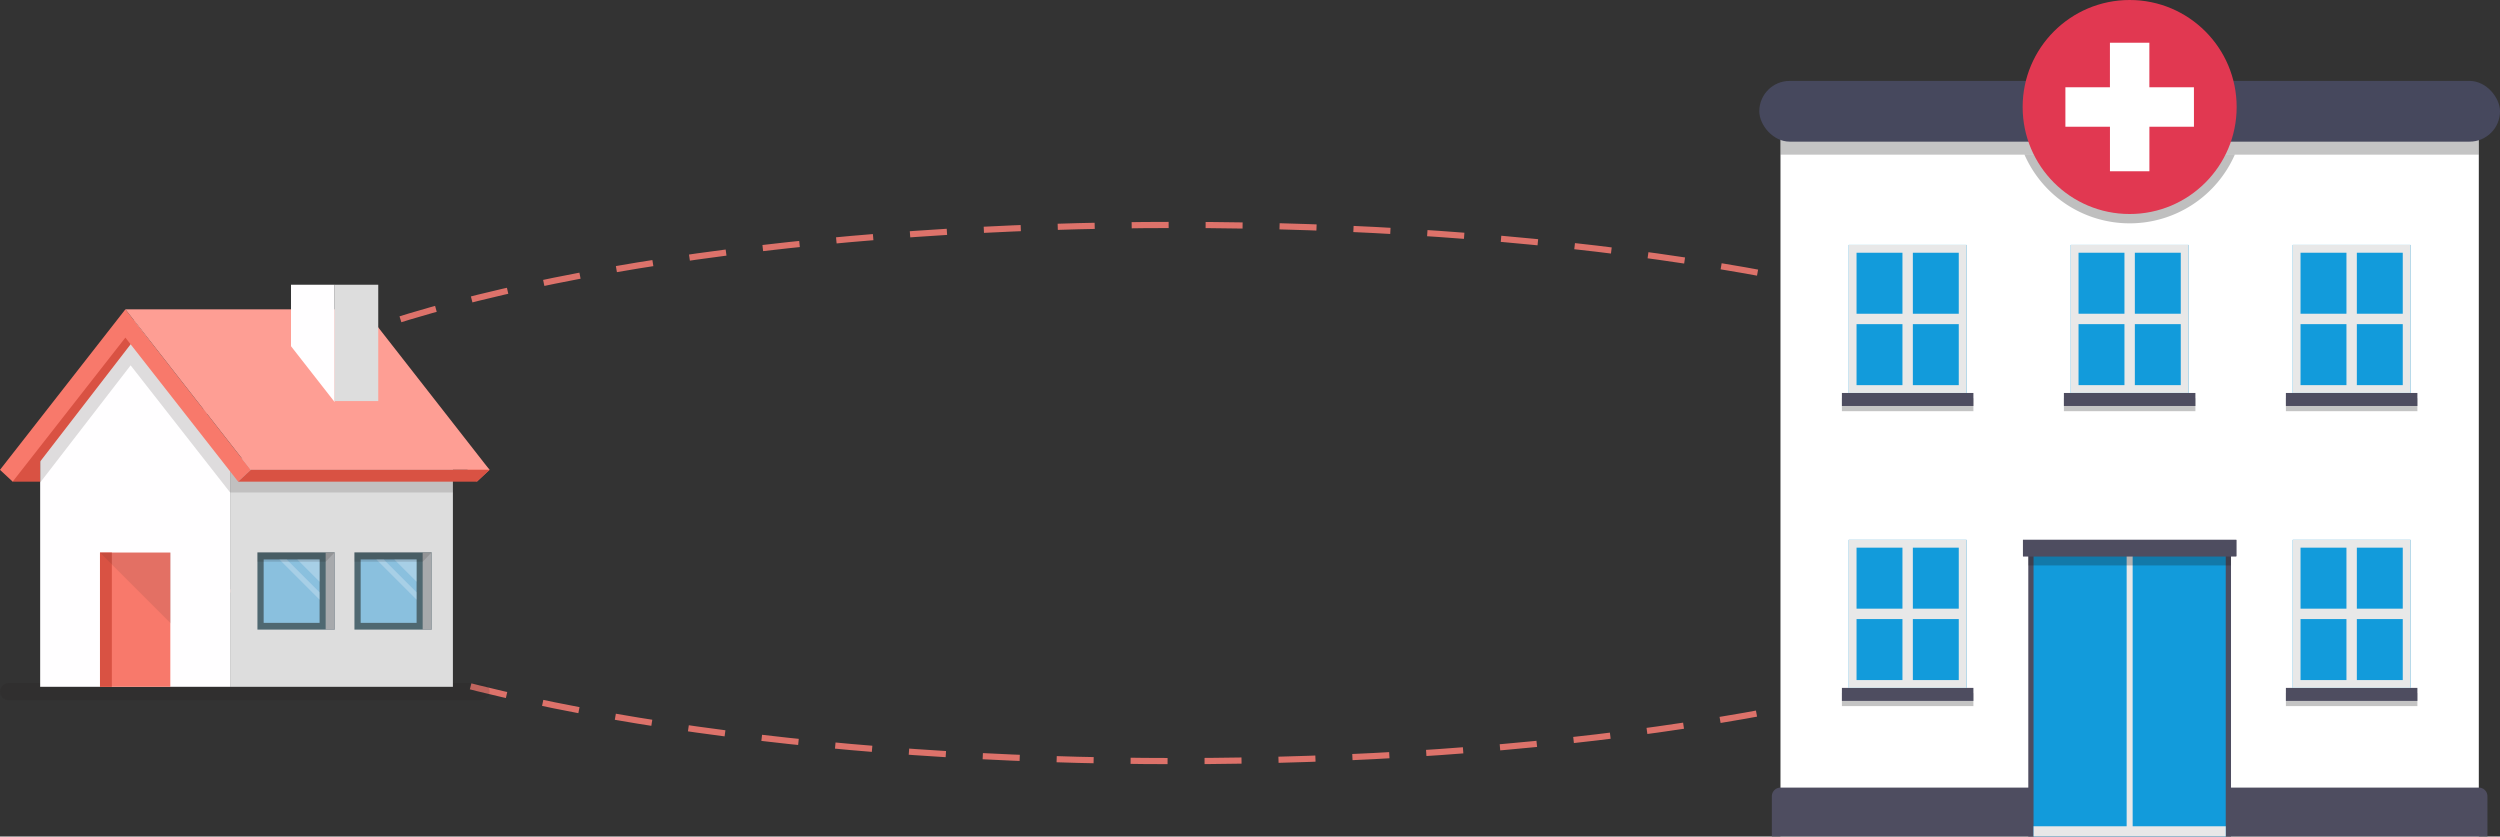 <svg xmlns="http://www.w3.org/2000/svg" width="405.661" height="135.741" viewBox="0 0 405.661 135.741">
  <rect x="0" y="0" width="405.661" height="135.741" fill="#333333" stroke="none"/>
  <g id="Grupo_4536" data-name="Grupo 4536" transform="translate(-146 -267)">
    <g id="Elipse_587" data-name="Elipse 587" transform="translate(171 303)" fill="none" stroke="#dd726a" stroke-width="1" stroke-dasharray="6">
      <ellipse cx="166" cy="44" rx="166" ry="44" stroke="none"/>
      <ellipse cx="166" cy="44" rx="165.5" ry="43.5" fill="none"/>
    </g>
    <path id="Trazado_1420" data-name="Trazado 1420" d="M221.4,606.829H144.75a1.4,1.4,0,0,1-1.395-1.395h0a1.4,1.4,0,0,1,1.395-1.394H221.4a1.4,1.4,0,0,1,1.395,1.394h0A1.4,1.4,0,0,1,221.4,606.829Z" transform="translate(2.645 -226.212)" fill="#231f20" opacity="0.15"/>
    <g id="Grupo_2990" data-name="Grupo 2990" transform="translate(146 313.202)">
      <rect id="Rectángulo_894" data-name="Rectángulo 894" width="36.15" height="37.06" transform="translate(37.339 28.183)" fill="#ddd"/>
      <path id="Trazado_1421" data-name="Trazado 1421" d="M216.074,286.756h-30.82V248l15.41-20.433L216.074,248Z" transform="translate(-178.736 -221.513)" fill="#fffeff"/>
      <path id="Trazado_1422" data-name="Trazado 1422" d="M216.074,262.617h36.15l.151-3.676-52.847-22.621-14.274,18.387v6.3l14.678-19.019,16.142,20.624Z" transform="translate(-178.736 -228.906)" fill="#231f20" opacity="0.15"/>
      <path id="Trazado_1423" data-name="Trazado 1423" d="M173.863,224.091l-20.348,24.348.475,2.092h4.463v-3.268l15.41-19.968Z" transform="translate(-151.934 -218.579)" fill="#d95243"/>
      <path id="Trazado_1424" data-name="Trazado 1424" d="M182,242.28,163.7,218.909,145.41,242.28l-2.056-1.916L163.7,214.321l20.348,26.043Z" transform="translate(-143.355 -210.329)" fill="#f8796b"/>
      <path id="Trazado_1425" data-name="Trazado 1425" d="M511.018,242.28l-18.293-23.838-5.6-4.121,25.949,26.043Z" transform="translate(-433.639 -210.329)" fill="#f8796b"/>
      <path id="Trazado_1426" data-name="Trazado 1426" d="M274.139,214.321h38.738l20.348,26.043H294.487Z" transform="translate(-253.791 -210.329)" fill="#fe9e94"/>
      <path id="Trazado_1427" data-name="Trazado 1427" d="M393.768,381.711h38.738l-2.056,1.916H391.712Z" transform="translate(-353.071 -351.676)" fill="#d95243"/>
      <rect id="Rectángulo_895" data-name="Rectángulo 895" width="11.413" height="21.782" transform="translate(16.223 43.46)" fill="#f8796b"/>
      <rect id="Rectángulo_896" data-name="Rectángulo 896" width="1.926" height="21.782" transform="translate(16.223 43.46)" fill="#d95243"/>
      <path id="Trazado_1428" data-name="Trazado 1428" d="M247.623,468l11.489,11.489V468Z" transform="translate(-231.4 -424.54)" fill="#231f20" opacity="0.1"/>
      <g id="Grupo_2988" data-name="Grupo 2988" transform="translate(41.773 43.436)">
        <rect id="Rectángulo_897" data-name="Rectángulo 897" width="12.525" height="12.525" fill="#4f6871"/>
        <rect id="Rectángulo_898" data-name="Rectángulo 898" width="1.454" height="12.548" transform="translate(11.07)" fill="#a7a9ac"/>
        <rect id="Rectángulo_899" data-name="Rectángulo 899" width="9.076" height="10.29" transform="translate(1.009 1.141)" fill="#8ac0de"/>
        <path id="Trazado_1429" data-name="Trazado 1429" d="M434.667,475.181l6.536,6.536v-1.194l-5.342-5.342Z" transform="translate(-431.116 -474.04)" fill="#fffeff" opacity="0.25"/>
        <path id="Trazado_1430" data-name="Trazado 1430" d="M457.04,478.8l-3.616-3.616h3.616Z" transform="translate(-446.955 -474.04)" fill="#fffeff" opacity="0.25"/>
        <path id="Trazado_1431" data-name="Trazado 1431" d="M424.372,467.847l-1.454,1.512h-11.07v-1.512Z" transform="translate(-411.847 -467.847)" fill="#231f20" opacity="0.15"/>
      </g>
      <g id="Grupo_2989" data-name="Grupo 2989" transform="translate(57.514 43.436)">
        <rect id="Rectángulo_900" data-name="Rectángulo 900" width="12.525" height="12.525" fill="#4f6871"/>
        <rect id="Rectángulo_901" data-name="Rectángulo 901" width="1.454" height="12.548" transform="translate(11.07)" fill="#a7a9ac"/>
        <rect id="Rectángulo_902" data-name="Rectángulo 902" width="9.076" height="10.29" transform="translate(1.009 1.141)" fill="#8ac0de"/>
        <path id="Trazado_1432" data-name="Trazado 1432" d="M535.833,475.181l6.536,6.536v-1.194l-5.342-5.342Z" transform="translate(-532.283 -474.04)" fill="#fffeff" opacity="0.25"/>
        <path id="Trazado_1433" data-name="Trazado 1433" d="M558.207,478.8l-3.616-3.616h3.616Z" transform="translate(-548.122 -474.04)" fill="#fffeff" opacity="0.25"/>
        <path id="Trazado_1434" data-name="Trazado 1434" d="M525.539,467.847l-1.454,1.512h-11.07v-1.512Z" transform="translate(-513.014 -467.847)" fill="#231f20" opacity="0.15"/>
      </g>
      <path id="Trazado_1435" data-name="Trazado 1435" d="M453.932,207.7l-7.078-9.059v-9.976h7.078Z" transform="translate(-399.634 -188.667)" fill="#fffeff"/>
      <rect id="Rectángulo_903" data-name="Rectángulo 903" width="7.078" height="18.878" transform="translate(54.298)" fill="#ddd"/>
    </g>
    <g id="Grupo_4376" data-name="Grupo 4376" transform="translate(-39 -50.202)">
      <g id="Grupo_2993" data-name="Grupo 2993" transform="translate(470.471 330.333)">
        <rect id="Rectángulo_904" data-name="Rectángulo 904" width="113.316" height="113.756" transform="translate(3.437 8.83)" fill="#fff"/>
        <path id="Trazado_1436" data-name="Trazado 1436" d="M339.717,763.88H226.4a1.4,1.4,0,0,0-1.4,1.4V771.8H341.112v-6.521A1.4,1.4,0,0,0,339.717,763.88Z" transform="translate(-222.961 -649.211)" fill="#4e4d60"/>
        <g id="Grupo_2992" data-name="Grupo 2992" transform="translate(43.031 11.963)">
          <path id="Trazado_1437" data-name="Trazado 1437" d="M436.235,288.524A18.633,18.633,0,0,0,453.3,277.378H419.171A18.633,18.633,0,0,0,436.235,288.524Z" transform="translate(-419.171 -277.378)" opacity="0.25" style="mix-blend-mode: multiply;isolation: isolate"/>
        </g>
        <rect id="Rectángulo_905" data-name="Rectángulo 905" width="113.316" height="3.133" transform="translate(3.437 8.83)" fill="#161615" opacity="0.25" style="mix-blend-mode: multiply;isolation: isolate"/>
        <rect id="Rectángulo_906" data-name="Rectángulo 906" width="120.19" height="9.852" rx="4.926" fill="#46485d"/>
      </g>
      <g id="Grupo_3002" data-name="Grupo 3002" transform="translate(483.876 404.8)">
        <g id="Grupo_2995" data-name="Grupo 2995" transform="translate(29.379 0)">
          <g id="Grupo_2994" data-name="Grupo 2994" transform="translate(0.865 2.177)">
            <rect id="Rectángulo_907" data-name="Rectángulo 907" width="32.893" height="45.965" fill="#4e4d60"/>
            <rect id="Rectángulo_908" data-name="Rectángulo 908" width="31.186" height="45.965" transform="translate(0.853)" fill="#129bdb"/>
            <path id="Trazado_1438" data-name="Trazado 1438" d="M442.22,628.061v-44.3h-.975v44.3H426.139v1.664h31.186v-1.664Z" transform="translate(-425.285 -583.76)" fill="#e8e8e8"/>
          </g>
          <rect id="Rectángulo_909" data-name="Rectángulo 909" width="32.893" height="1.975" transform="translate(0.865 2.177)" fill="#161615" opacity="0.25" style="mix-blend-mode: multiply;isolation: isolate"/>
          <rect id="Rectángulo_910" data-name="Rectángulo 910" width="34.623" height="2.674" fill="#4e4d60"/>
          <rect id="Rectángulo_911" data-name="Rectángulo 911" width="34.623" height="2.674" fill="#4e4d60"/>
        </g>
        <g id="Grupo_2998" data-name="Grupo 2998">
          <rect id="Rectángulo_912" data-name="Rectángulo 912" width="21.338" height="2.111" transform="translate(0 24.867)" fill="#161615" opacity="0.25" style="mix-blend-mode: multiply;isolation: isolate"/>
          <g id="Grupo_2997" data-name="Grupo 2997">
            <rect id="Rectángulo_913" data-name="Rectángulo 913" width="21.338" height="2.111" transform="translate(0 24.022)" fill="#4e4d60"/>
            <g id="Grupo_2996" data-name="Grupo 2996" transform="translate(1.108)">
              <rect id="Rectángulo_914" data-name="Rectángulo 914" width="19.121" height="24.021" transform="translate(0 0)" fill="#129bdb"/>
              <path id="Trazado_1439" data-name="Trazado 1439" d="M284.088,573.447v24.021h19.121V573.447Zm1.267,1.267h7.451v9.9h-7.451Zm0,21.487v-9.9h7.451v9.9Zm16.588,0h-7.451v-9.9h7.451Zm-7.451-11.587v-9.9h7.451v9.9Z" transform="translate(-284.088 -573.447)" fill="#e8e8e8"/>
            </g>
          </g>
        </g>
        <g id="Grupo_3001" data-name="Grupo 3001" transform="translate(72.043)">
          <rect id="Rectángulo_915" data-name="Rectángulo 915" width="21.338" height="2.111" transform="translate(0 24.867)" fill="#161615" opacity="0.25" style="mix-blend-mode: multiply;isolation: isolate"/>
          <g id="Grupo_3000" data-name="Grupo 3000">
            <rect id="Rectángulo_916" data-name="Rectángulo 916" width="21.338" height="2.111" transform="translate(0 24.022)" fill="#4e4d60"/>
            <g id="Grupo_2999" data-name="Grupo 2999" transform="translate(1.108)">
              <rect id="Rectángulo_917" data-name="Rectángulo 917" width="19.121" height="24.021" transform="translate(0 0)" fill="#129bdb"/>
              <path id="Trazado_1440" data-name="Trazado 1440" d="M625.339,573.447v24.021H644.46V573.447Zm1.267,1.267h7.451v9.9h-7.451Zm0,21.487v-9.9h7.451v9.9Zm16.588,0h-7.451v-9.9h7.451Zm-7.451-11.587v-9.9h7.451v9.9Z" transform="translate(-625.339 -573.447)" fill="#e8e8e8"/>
            </g>
          </g>
        </g>
      </g>
      <g id="Grupo_3012" data-name="Grupo 3012" transform="translate(483.876 356.945)">
        <g id="Grupo_3005" data-name="Grupo 3005">
          <rect id="Rectángulo_918" data-name="Rectángulo 918" width="21.338" height="2.111" transform="translate(0 24.867)" fill="#161615" opacity="0.25" style="mix-blend-mode: multiply;isolation: isolate"/>
          <g id="Grupo_3004" data-name="Grupo 3004">
            <rect id="Rectángulo_919" data-name="Rectángulo 919" width="21.338" height="2.111" transform="translate(0 24.022)" fill="#4e4d60"/>
            <g id="Grupo_3003" data-name="Grupo 3003" transform="translate(1.108)">
              <rect id="Rectángulo_920" data-name="Rectángulo 920" width="19.121" height="24.021" transform="translate(0 0)" fill="#129bdb"/>
              <path id="Trazado_1441" data-name="Trazado 1441" d="M284.088,346.766v24.021h19.121V346.766Zm1.267,1.267h7.451v9.9h-7.451Zm0,21.487v-9.9h7.451v9.9Zm16.588,0h-7.451v-9.9h7.451Zm-7.451-11.586v-9.9h7.451v9.9Z" transform="translate(-284.088 -346.766)" fill="#e8e8e8"/>
            </g>
          </g>
        </g>
        <g id="Grupo_3009" data-name="Grupo 3009" transform="translate(36.021)">
          <rect id="Rectángulo_921" data-name="Rectángulo 921" width="21.338" height="2.111" transform="translate(0 24.867)" fill="#161615" opacity="0.25" style="mix-blend-mode: multiply;isolation: isolate"/>
          <g id="Grupo_3008" data-name="Grupo 3008">
            <g id="Grupo_3007" data-name="Grupo 3007">
              <rect id="Rectángulo_922" data-name="Rectángulo 922" width="21.338" height="2.111" transform="translate(0 24.022)" fill="#4e4d60"/>
              <g id="Grupo_3006" data-name="Grupo 3006" transform="translate(1.108)">
                <rect id="Rectángulo_923" data-name="Rectángulo 923" width="19.121" height="24.021" transform="translate(0 0)" fill="#129bdb"/>
                <path id="Trazado_1442" data-name="Trazado 1442" d="M454.714,346.766v24.021h19.121V346.766Zm1.267,1.267h7.451v9.9h-7.451Zm0,21.487v-9.9h7.451v9.9Zm16.588,0h-7.451v-9.9h7.451Zm-7.451-11.586v-9.9h7.451v9.9Z" transform="translate(-454.714 -346.766)" fill="#e8e8e8"/>
              </g>
            </g>
          </g>
        </g>
        <g id="Grupo_3011" data-name="Grupo 3011" transform="translate(72.043)">
          <rect id="Rectángulo_924" data-name="Rectángulo 924" width="21.338" height="2.111" transform="translate(0 24.867)" fill="#161615" opacity="0.25" style="mix-blend-mode: multiply;isolation: isolate"/>
          <rect id="Rectángulo_925" data-name="Rectángulo 925" width="21.338" height="2.111" transform="translate(0 24.022)" fill="#4e4d60"/>
          <g id="Grupo_3010" data-name="Grupo 3010" transform="translate(1.108)">
            <rect id="Rectángulo_926" data-name="Rectángulo 926" width="19.121" height="24.021" transform="translate(0 0)" fill="#129bdb"/>
            <path id="Trazado_1443" data-name="Trazado 1443" d="M625.339,346.766v24.021H644.46V346.766Zm1.267,1.267h7.451v9.9h-7.451Zm0,21.487v-9.9h7.451v9.9Zm16.588,0h-7.451v-9.9h7.451Zm-7.451-11.586v-9.9h7.451v9.9Z" transform="translate(-625.339 -346.766)" fill="#e8e8e8"/>
          </g>
        </g>
      </g>
      <g id="Grupo_3013" data-name="Grupo 3013" transform="translate(513.203 317.202)">
        <ellipse id="Elipse_586" data-name="Elipse 586" cx="17.363" cy="17.363" rx="17.363" ry="17.363" fill="#e13851"/>
        <path id="Trazado_1444" data-name="Trazado 1444" d="M471.456,198.583h-7.23v-7.23h-6.4v7.23H450.6v6.4h7.23v7.23h6.4v-7.23h7.23Z" transform="translate(-443.663 -184.42)" fill="#fff"/>
      </g>
    </g>
  </g>
</svg>
